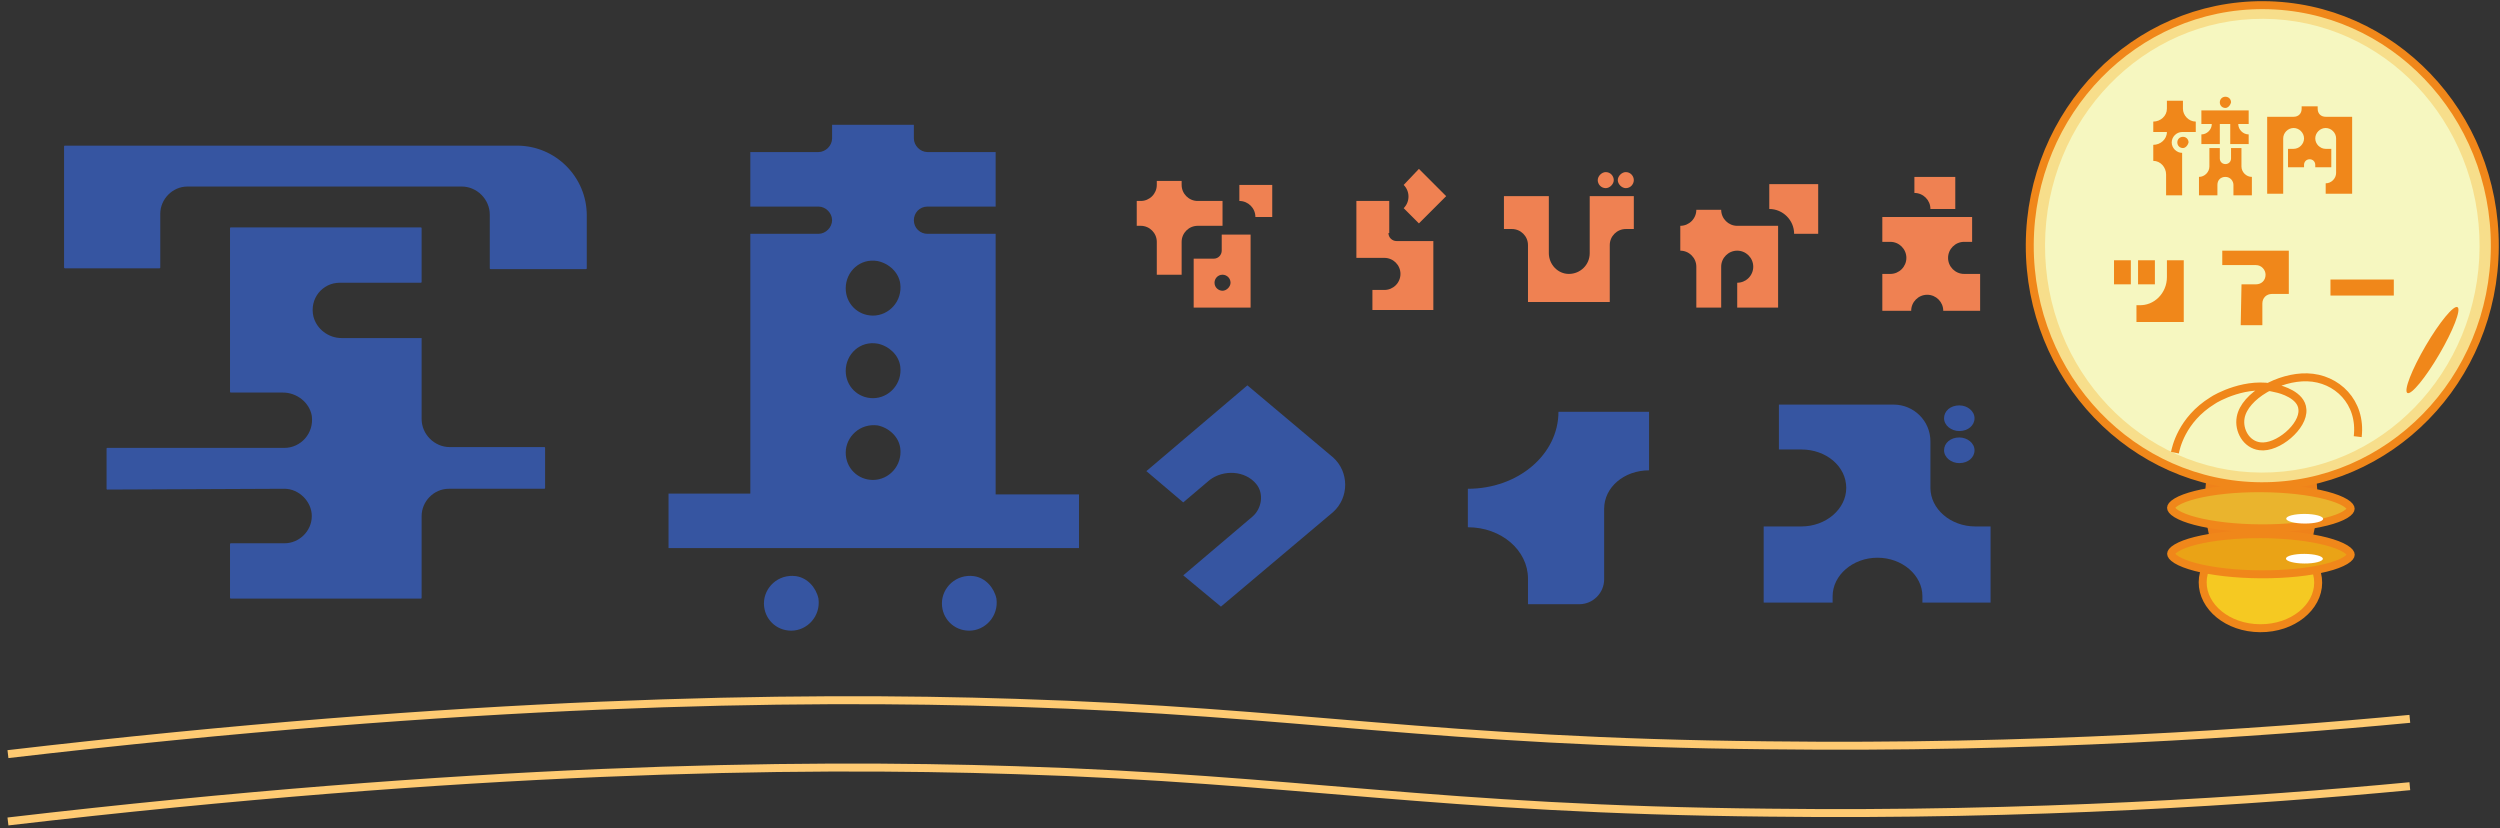 <svg width="314" height="104" viewBox="0 0 314 104" fill="none" xmlns="http://www.w3.org/2000/svg">
<rect x="0" y="0" width="314" height="104" fill="#333333" stroke="none"/>
<path d="M153.55 25.241V28.362H150.428C149.32 28.362 148.414 29.268 148.414 30.376V34.504H145.293V30.376C145.293 29.268 144.386 28.362 143.279 28.362H142.775V25.241H143.279C144.386 25.241 145.293 24.334 145.293 23.227V22.723H148.414V23.227C148.414 24.334 149.32 25.241 150.428 25.241H153.55ZM157.074 29.369V38.633H149.925V32.49H152.442C153.046 32.49 153.449 31.987 153.449 31.483V29.47H157.074V29.369ZM154.556 35.511C154.556 34.907 154.053 34.504 153.55 34.504C152.945 34.504 152.543 35.008 152.543 35.511C152.543 36.115 153.046 36.518 153.55 36.518C154.053 36.518 154.556 36.015 154.556 35.511ZM159.692 27.254H157.678C157.678 26.147 156.772 25.241 155.664 25.241V23.227H159.793V27.254H159.692Z" fill="#EF8152"/>
<path d="M174.389 29.268C174.389 29.872 174.893 30.275 175.396 30.275H180.028V38.935H172.375V36.418H173.886C174.993 36.418 175.899 35.511 175.899 34.404C175.899 33.296 174.993 32.39 173.886 32.39H170.361V25.241H174.49V29.268H174.389ZM178.215 28.06L176.302 26.147C177.108 25.341 177.108 24.032 176.302 23.227L178.215 21.213L181.639 24.637L178.215 28.06Z" fill="#EF8152"/>
<path d="M205.207 24.637V28.765H204.2C203.092 28.765 202.186 29.671 202.186 30.779V37.928H191.915V30.779C191.915 29.671 191.009 28.765 189.901 28.765H188.895V24.637H194.533V31.786C194.533 33.195 195.641 34.404 197.051 34.404C198.46 34.404 199.669 33.296 199.669 31.786V24.637H205.207ZM201.683 23.63C201.078 23.63 200.676 23.126 200.676 22.623C200.676 22.119 201.179 21.616 201.683 21.616C202.287 21.616 202.689 22.119 202.689 22.623C202.689 23.126 202.186 23.63 201.683 23.63ZM204.2 23.63C203.696 23.63 203.193 23.126 203.193 22.623C203.193 22.119 203.696 21.616 204.2 21.616C204.804 21.616 205.207 22.119 205.207 22.623C205.207 23.126 204.804 23.63 204.2 23.63Z" fill="#EF8152"/>
<path d="M223.329 28.363V38.633H218.194V35.512C219.302 35.512 220.208 34.605 220.208 33.498C220.208 32.39 219.302 31.484 218.194 31.484C217.087 31.484 216.18 32.39 216.18 33.498V38.633H213.059V33.498C213.059 32.39 212.153 31.484 211.045 31.484V28.363C212.153 28.363 213.059 27.456 213.059 26.349H216.18C216.18 27.456 217.087 28.363 218.194 28.363H223.329ZM228.465 29.369H225.343C225.343 27.658 223.934 26.248 222.222 26.248V23.127H228.364V29.369H228.465Z" fill="#EF8152"/>
<path d="M242.059 37.022C240.951 37.022 240.045 37.928 240.045 39.035H236.42V34.404H237.427C238.534 34.404 239.441 33.497 239.441 32.39C239.441 31.282 238.534 30.376 237.427 30.376H236.42V27.254H247.698V30.376H246.691C245.583 30.376 244.677 31.282 244.677 32.39C244.677 33.497 245.583 34.404 246.691 34.404H248.704V39.035H244.073C244.073 37.928 243.166 37.022 242.059 37.022ZM245.583 26.247H242.462C242.462 25.14 241.555 24.234 240.448 24.234V22.22H245.583V26.247Z" fill="#EF8152"/>
<path d="M23.554 23.428C21.64 23.428 20.13 25.039 20.13 26.851V33.598C20.13 33.598 20.13 33.699 20.029 33.699H8.148C8.148 33.699 8.047 33.699 8.047 33.598V18.393C8.047 18.393 8.047 18.293 8.148 18.293H64.939C69.772 18.293 73.699 22.22 73.699 27.053V33.699C73.699 33.699 73.699 33.799 73.598 33.799H61.616C61.616 33.799 61.515 33.799 61.515 33.699V26.952C61.515 25.039 59.904 23.428 57.991 23.428H23.554ZM52.956 42.459V52.629C52.956 54.542 54.567 56.153 56.48 56.153H68.362C68.362 56.153 68.463 56.153 68.463 56.254V61.288C68.463 61.288 68.463 61.389 68.362 61.389H56.38C54.466 61.389 52.956 63 52.956 64.813V75.084C52.956 75.084 52.956 75.184 52.855 75.184H28.991C28.991 75.184 28.89 75.184 28.89 75.084V68.337C28.89 68.337 28.89 68.236 28.991 68.236H35.737C37.55 68.236 39.161 66.726 39.161 64.813C39.161 63 37.55 61.389 35.737 61.389L13.484 61.49C13.484 61.49 13.384 61.49 13.384 61.389V56.355C13.384 56.355 13.384 56.254 13.484 56.254H35.737C37.751 56.254 39.463 54.441 39.161 52.226C38.859 50.514 37.248 49.306 35.536 49.306H28.991C28.991 49.306 28.89 49.306 28.89 49.205V28.664C28.89 28.664 28.89 28.563 28.991 28.563H52.855C52.855 28.563 52.956 28.563 52.956 28.664V35.41C52.956 35.41 52.956 35.511 52.855 35.511H42.685C40.47 35.511 38.859 37.525 39.362 39.74C39.765 41.351 41.276 42.459 42.887 42.459H52.956Z" fill="#3655A1"/>
<path d="M135.524 61.993V68.84H83.969V61.993H94.24V29.369H102.798C103.705 29.369 104.51 28.563 104.51 27.657C104.51 26.751 103.705 25.945 102.798 25.945H94.24V19.098H102.798C103.705 19.098 104.51 18.292 104.51 17.386V15.674H114.781V17.386C114.781 18.292 115.586 19.098 116.493 19.098H125.052V25.945H116.493C115.486 25.945 114.781 26.751 114.781 27.657C114.781 28.664 115.586 29.369 116.493 29.369H125.052V62.094H135.524V61.993ZM99.375 79.212C97.462 79.212 95.951 77.701 95.951 75.788C95.951 73.774 97.764 72.062 99.979 72.365C101.389 72.566 102.496 73.774 102.798 75.184C103.1 77.399 101.389 79.212 99.375 79.212ZM109.646 39.639C111.659 39.639 113.371 37.827 113.069 35.612C112.868 34.202 111.659 33.094 110.25 32.792C108.034 32.389 106.222 34.101 106.222 36.216C106.222 38.129 107.732 39.639 109.646 39.639ZM106.222 46.587C106.222 48.5 107.732 50.011 109.646 50.011C111.659 50.011 113.371 48.198 113.069 45.983C112.868 44.573 111.659 43.466 110.25 43.164C108.034 42.761 106.222 44.473 106.222 46.587ZM106.222 56.858C106.222 58.771 107.732 60.281 109.646 60.281C111.659 60.281 113.371 58.469 113.069 56.254C112.868 54.844 111.659 53.736 110.25 53.434C108.034 53.132 106.222 54.844 106.222 56.858ZM121.729 79.212C119.816 79.212 118.305 77.701 118.305 75.788C118.305 73.774 120.118 72.062 122.333 72.365C123.743 72.566 124.85 73.774 125.152 75.184C125.454 77.399 123.743 79.212 121.729 79.212Z" fill="#3655A1"/>
<path d="M167.446 64.309L153.349 76.191L148.616 72.264L157.276 64.914C158.484 63.907 158.786 61.993 157.779 60.785C156.37 59.073 153.651 58.973 151.939 60.282L148.616 63.101L143.984 59.174L156.672 48.4L167.446 57.462C169.46 59.275 169.46 62.497 167.446 64.309Z" fill="#3655A1"/>
<path d="M207.12 51.824V59.074C203.998 59.074 201.481 61.188 201.481 63.907V72.768C201.481 74.48 200.071 75.889 198.36 75.889H191.915V72.667C191.915 69.143 188.592 66.223 184.363 66.223V61.39C190.707 61.39 195.742 57.06 195.742 51.723H198.561C198.561 51.723 199.769 51.723 201.38 51.723H207.12V51.824Z" fill="#3655A1"/>
<path d="M221.518 75.788V66.122H226.25C229.372 66.122 231.889 63.907 231.889 61.288C231.889 58.57 229.372 56.455 226.25 56.455H223.431V50.816H237.83C240.347 50.816 242.462 52.83 242.462 55.448V61.288C242.462 63.907 244.979 66.122 248.101 66.122H250.014V75.688H241.455V74.882C241.455 72.264 238.938 70.049 235.816 70.049C232.695 70.049 230.177 72.264 230.177 74.882V75.688H221.518V75.788ZM246.087 54.139C245.08 54.139 244.174 53.434 244.174 52.528C244.174 51.622 244.979 50.917 246.087 50.917C247.094 50.917 248 51.622 248 52.528C248 53.434 247.194 54.139 246.087 54.139ZM246.087 58.167C245.08 58.167 244.174 57.462 244.174 56.556C244.174 55.65 244.979 54.945 246.087 54.945C247.094 54.945 248 55.65 248 56.556C248 57.462 247.194 58.167 246.087 58.167Z" fill="#3655A1"/>
<path d="M291.064 62.623C291.098 55.727 287.97 50.122 284.077 50.102C280.184 50.083 277.001 55.657 276.967 62.553C276.932 69.449 280.06 75.055 283.953 75.074C287.846 75.094 291.029 69.519 291.064 62.623Z" fill="#EF821A"/>
<path d="M283.938 67.418C288.051 67.439 291.178 70.121 291.163 73.198C291.148 76.274 287.993 78.925 283.881 78.904C279.768 78.884 276.641 76.201 276.656 73.125C276.671 70.049 279.826 67.398 283.938 67.418Z" fill="#F5C922" stroke="#F0871A"/>
<path d="M283.977 61.318C287.201 61.334 290.101 61.684 292.179 62.228C293.222 62.501 294.029 62.815 294.564 63.143C295.129 63.489 295.246 63.758 295.245 63.895C295.245 64.032 295.124 64.299 294.556 64.64C294.019 64.962 293.208 65.269 292.162 65.531C290.079 66.054 287.175 66.376 283.952 66.359C280.728 66.343 277.828 65.993 275.75 65.45C274.707 65.177 273.899 64.862 273.364 64.534C272.8 64.188 272.682 63.92 272.683 63.782C272.684 63.645 272.804 63.378 273.372 63.038C273.91 62.715 274.721 62.409 275.766 62.146C277.849 61.623 280.753 61.302 283.977 61.318Z" fill="#EAB42D" stroke="#F0871A"/>
<path d="M291.785 65.165C291.787 64.831 290.751 64.556 289.472 64.549C288.193 64.543 287.155 64.808 287.153 65.142C287.152 65.476 288.187 65.751 289.466 65.758C290.745 65.764 291.784 65.499 291.785 65.165Z" fill="white"/>
<path d="M283.984 67.092C287.208 67.108 290.108 67.458 292.186 68.002C293.229 68.275 294.037 68.59 294.572 68.918C295.136 69.264 295.254 69.532 295.253 69.669C295.252 69.807 295.132 70.074 294.564 70.414C294.026 70.737 293.216 71.043 292.17 71.306C290.087 71.829 287.183 72.15 283.959 72.134C280.735 72.118 277.836 71.768 275.757 71.224C274.715 70.951 273.907 70.636 273.372 70.309C272.808 69.963 272.69 69.694 272.691 69.557C272.692 69.419 272.812 69.153 273.38 68.812C273.917 68.49 274.728 68.183 275.774 67.921C277.857 67.397 280.761 67.076 283.984 67.092Z" fill="#EAA316" stroke="#F0871A"/>
<path d="M284.293 0.648C300.407 0.728 313.43 14.304 313.347 31.005C313.264 47.706 300.106 61.151 283.992 61.071C267.879 60.991 254.855 47.415 254.938 30.714C255.021 14.013 268.18 0.568 284.293 0.648Z" fill="#F7DE8B" stroke="#F0871A"/>
<path d="M311.433 30.995C311.511 15.257 299.357 2.438 284.287 2.363C269.216 2.288 256.935 14.986 256.857 30.724C256.778 46.462 268.932 59.281 284.003 59.356C299.073 59.431 311.354 46.733 311.433 30.995Z" fill="#F6F7C0"/>
<path d="M273.172 56.857C273.273 56.354 273.977 52.729 277.904 50.312C278.307 50.01 282.234 47.795 285.96 48.802C286.463 48.903 289.081 49.607 289.182 51.42C289.383 53.535 286.061 56.354 283.845 56.052C282.134 55.85 281.127 54.038 281.429 52.427C281.932 49.708 286.262 47.291 289.786 47.392C293.512 47.493 296.633 50.514 296.13 54.843" stroke="#F0871A" stroke-miterlimit="10"/>
<path d="M291.75 70.184C291.752 69.85 290.716 69.575 289.437 69.568C288.158 69.562 287.12 69.827 287.118 70.161C287.117 70.495 288.152 70.77 289.431 70.777C290.71 70.783 291.748 70.518 291.75 70.184Z" fill="white"/>
<path d="M306.385 44.477C308.124 41.5 309.144 38.859 308.664 38.578C308.184 38.298 306.385 40.484 304.646 43.461C302.908 46.438 301.887 49.079 302.368 49.36C302.848 49.64 304.647 47.454 306.385 44.477Z" fill="#F0871A"/>
<path d="M275.788 15.271V16.58H274.076C273.371 16.58 272.767 17.185 272.767 17.889C272.767 18.594 273.371 19.198 274.076 19.198V24.535H272.062V21.917C272.062 21.011 271.357 20.205 270.451 20.205V18.192C271.357 18.192 272.163 17.487 272.163 16.58H270.451V15.271C271.357 15.271 272.163 14.566 272.163 13.66V12.653H274.177V13.66C274.177 14.466 274.882 15.271 275.788 15.271ZM274.177 18.594C273.774 18.594 273.472 18.292 273.472 17.889C273.472 17.487 273.774 17.185 274.177 17.185C274.58 17.185 274.882 17.487 274.882 17.889C274.781 18.292 274.479 18.594 274.177 18.594ZM278.809 18.594V19.903C278.809 20.306 279.111 20.608 279.514 20.608C279.916 20.608 280.218 20.306 280.218 19.903V18.594H281.527V20.91C281.527 21.615 282.132 22.219 282.836 22.219V24.535H280.52C280.52 24.535 280.52 23.73 280.52 23.226C280.52 22.723 280.118 22.219 279.514 22.219C278.909 22.219 278.507 22.622 278.507 23.226C278.507 23.83 278.507 24.535 278.507 24.535H276.191V22.219C276.896 22.219 277.5 21.615 277.5 20.91V18.594H278.809ZM282.434 15.573H281.125C281.125 16.278 281.729 16.883 282.434 16.883V18.091H280.118V15.573H278.809V18.091H276.493V16.883C277.198 16.883 277.802 16.278 277.802 15.573H276.493V13.862H282.434V15.573ZM279.514 13.56C279.111 13.56 278.809 13.258 278.809 12.855C278.809 12.452 279.111 12.15 279.514 12.15C279.916 12.15 280.218 12.452 280.218 12.855C280.118 13.258 279.816 13.56 279.514 13.56Z" fill="#F0871A"/>
<path d="M295.429 24.334H292.106V23.025C292.811 23.025 293.415 22.421 293.415 21.716V17.386C293.415 16.681 292.811 16.077 292.106 16.077C291.402 16.077 290.797 16.681 290.797 17.386C290.797 18.091 291.402 18.695 292.106 18.695H292.811V21.011H290.797V20.709C290.797 20.306 290.495 20.004 290.093 20.004C289.69 20.004 289.388 20.306 289.388 20.709V21.011H287.374V18.695H288.079C288.784 18.695 289.388 18.091 289.388 17.386C289.388 16.681 288.784 16.077 288.079 16.077C287.374 16.077 286.77 16.681 286.77 17.386V24.334H284.756V14.667H288.079C288.683 14.667 289.086 14.265 289.086 13.661V13.358H291.1V13.661C291.1 14.265 291.502 14.667 292.106 14.667H295.429V24.334Z" fill="#F0871A"/>
<path d="M267.634 35.712H265.52V32.691H267.634V35.712ZM272.165 34.806V32.691H274.28V40.445H268.339V38.33H268.641C270.554 38.431 272.165 36.82 272.165 34.806ZM270.655 35.712H268.54V32.691H270.655V35.712Z" fill="#F0871A"/>
<path d="M281.534 35.712H283.346C284.051 35.712 284.555 35.209 284.555 34.504C284.555 33.9 284.051 33.295 283.346 33.295H279.117V31.483H287.475V36.92H285.36C284.655 36.92 284.152 37.424 284.152 38.129V40.847H281.433L281.534 35.712Z" fill="#F0871A"/>
<path d="M300.662 37.122H292.707V35.108H300.662V37.122Z" fill="#F0871A"/>
<path d="M0.998 94.718C58.796 87.972 99.778 87.368 127.569 88.274C163.315 89.382 180.131 93.208 222.12 93.611C255.248 94.013 283.543 92.1 302.675 90.288" stroke="#FECA72" stroke-miterlimit="10"/>
<path d="M0.998 103.176C58.796 96.43 99.778 95.826 127.569 96.732C163.315 97.84 180.131 101.666 222.12 102.069C255.248 102.471 283.543 100.558 302.675 98.746" stroke="#FECA72" stroke-miterlimit="10"/>
</svg>
